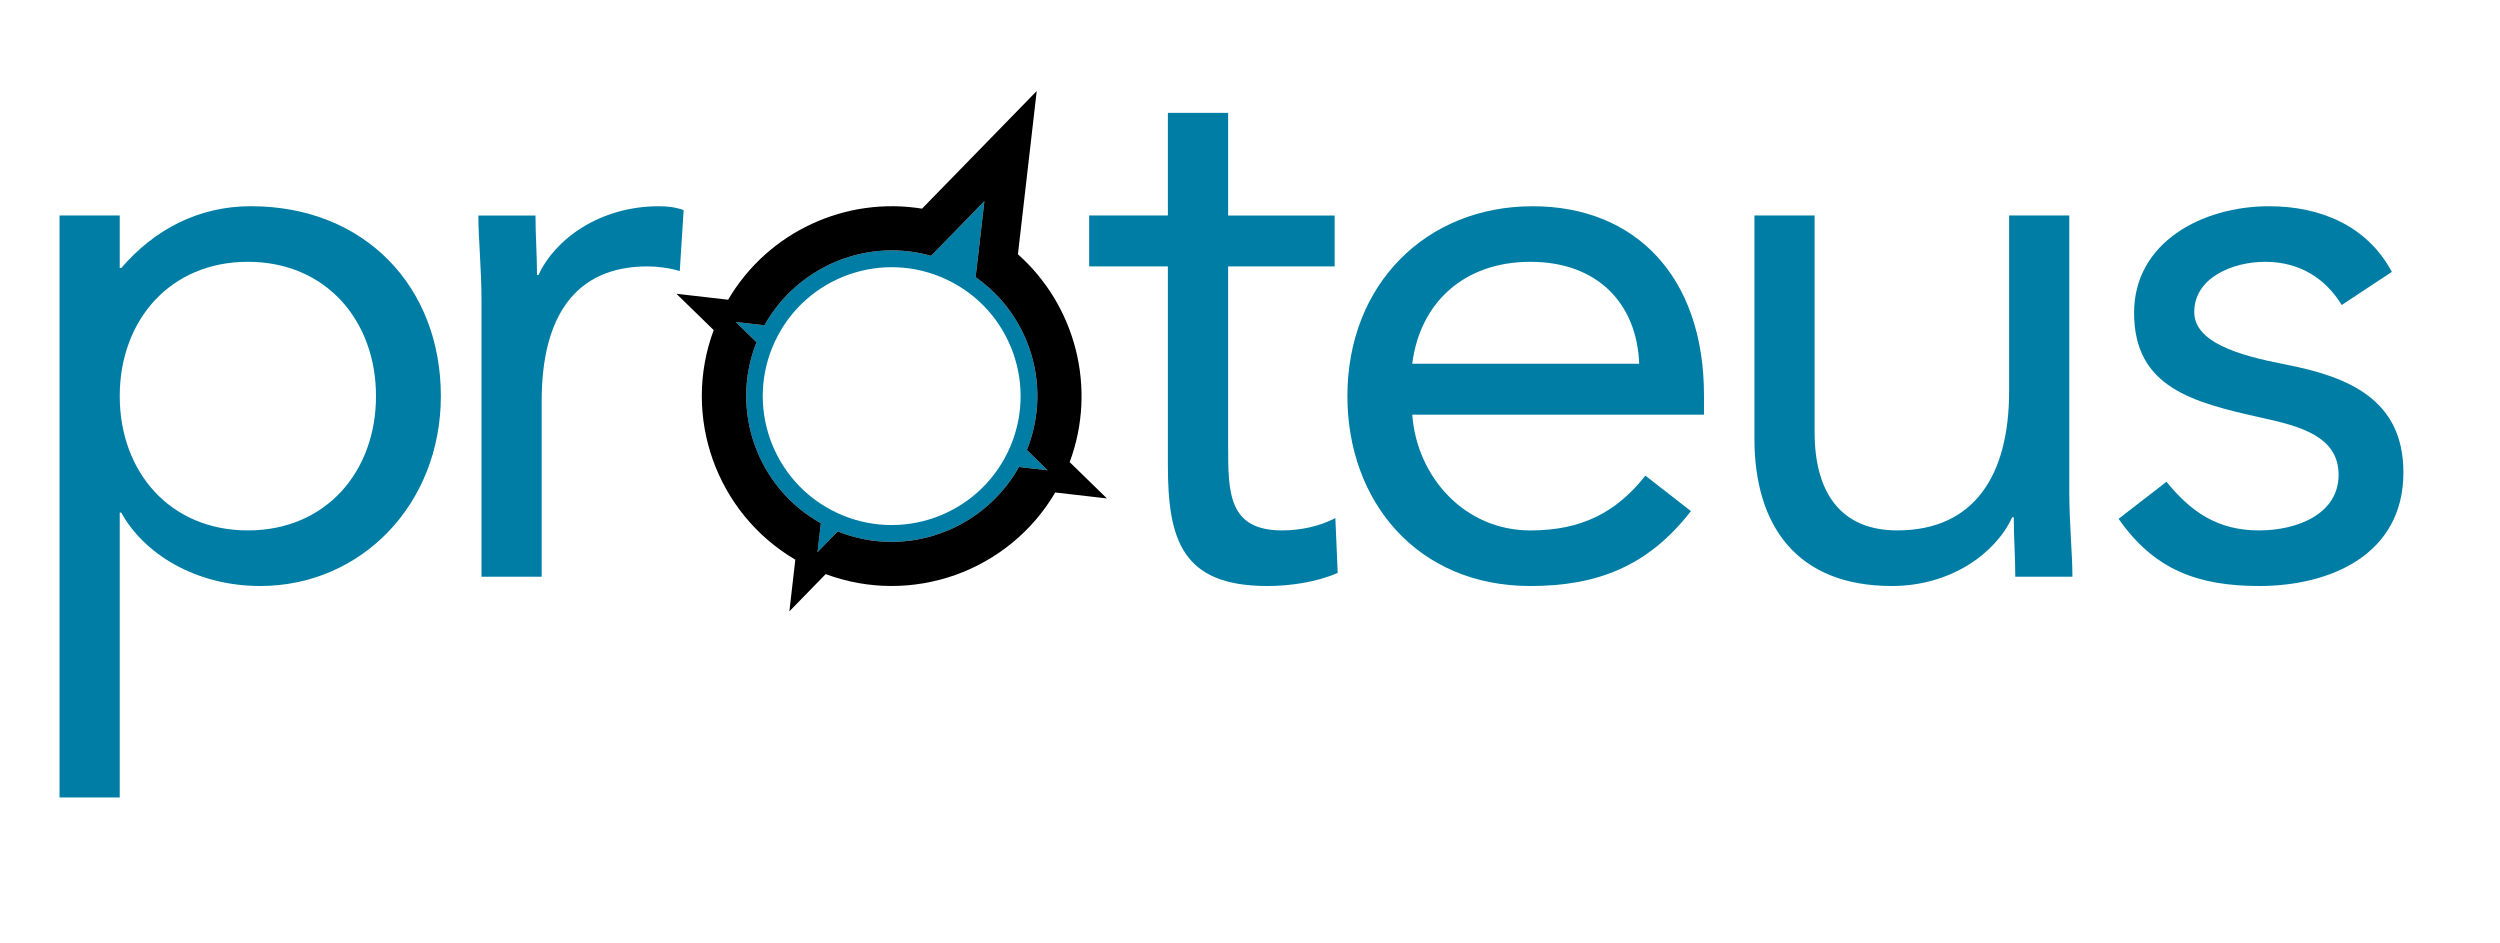 <?xml version="1.0" encoding="utf-8"?>
<!-- Generator: Adobe Illustrator 16.0.0, SVG Export Plug-In . SVG Version: 6.00 Build 0)  -->
<!DOCTYPE svg PUBLIC "-//W3C//DTD SVG 1.1//EN" "http://www.w3.org/Graphics/SVG/1.1/DTD/svg11.dtd">
<svg version="1.1" id="Layer_1" xmlns="http://www.w3.org/2000/svg" xmlns:xlink="http://www.w3.org/1999/xlink" x="0px" y="0px"
	 width="177.182px" height="66.845px" viewBox="0 0 177.182 66.845" enable-background="new 0 0 177.182 66.845"
	 xml:space="preserve">
<g>
	<path fill="#007DA4" d="M17.569,37.592c5.522,0,9.079-4.157,9.079-9.518s-3.557-9.519-9.079-9.519
		c-5.527,0-9.083,4.157-9.083,9.519S12.042,37.592,17.569,37.592L17.569,37.592z M4.22,15.272h4.266v3.722h0.109
		c2.357-2.735,5.474-4.379,9.192-4.379c8.044,0,13.458,5.688,13.458,13.458c0,7.658-5.635,13.458-12.801,13.458
		c-4.596,0-8.262-2.301-9.849-5.201H8.486v20.19H4.22V15.272L4.22,15.272z"/>
	<path fill="#007DA4" d="M34.125,21.343c0-2.348-0.222-4.375-0.222-6.07h4.048c0,1.37,0.108,2.787,0.108,4.213h0.109
		c1.148-2.518,4.322-4.87,8.536-4.87c0.548,0,1.148,0.057,1.748,0.274l-0.274,4.322c-0.708-0.217-1.531-0.331-2.296-0.331
		c-5.196,0-7.492,3.67-7.492,9.523v12.471h-4.266V21.343L34.125,21.343z"/>
	<path fill="#007DA4" d="M94.59,18.881h-7.549v12.806c0,3.279,0.052,5.905,3.826,5.905c1.262,0,2.626-0.273,3.774-0.874l0.166,3.884
		c-1.474,0.656-3.392,0.931-4.979,0.931c-6.07,0-7.057-3.283-7.057-8.593V18.881h-5.579v-3.609h5.579V7.998h4.27v7.275h7.549V18.881
		L94.59,18.881z"/>
	<path fill="#007DA4" d="M116.174,25.778c-0.165-4.322-3.008-7.223-7.713-7.223c-4.706,0-7.823,2.9-8.371,7.223H116.174
		L116.174,25.778z M119.84,36.223c-3.009,3.888-6.618,5.31-11.379,5.31c-8.041,0-12.967-6.019-12.967-13.458
		c0-7.931,5.583-13.458,13.131-13.458c7.223,0,12.141,4.927,12.141,13.401v1.37H100.09c0.33,4.432,3.722,8.205,8.371,8.205
		c3.666,0,6.126-1.312,8.153-3.883L119.84,36.223L119.84,36.223z"/>
	<path fill="#007DA4" d="M146.656,34.805c0,2.349,0.222,4.375,0.222,6.07h-4.048c0-1.369-0.109-2.791-0.109-4.213h-0.113
		c-1.148,2.518-4.318,4.87-8.531,4.87c-6.727,0-9.736-4.267-9.736-10.449V15.272h4.266v15.371c0,4.271,1.861,6.948,5.853,6.948
		c5.526,0,7.931-3.996,7.931-9.849V15.272h4.266V34.805L146.656,34.805z"/>
	<path fill="#007DA4" d="M153.545,34.144c1.695,2.079,3.557,3.448,6.565,3.448c2.68,0,5.632-1.147,5.632-3.939
		c0-2.735-2.731-3.448-5.47-4.048c-4.87-1.091-9.023-2.135-9.023-7.44c0-4.979,4.813-7.549,9.571-7.549
		c3.608,0,6.947,1.37,8.696,4.653l-3.553,2.348c-1.096-1.805-2.9-3.062-5.418-3.062c-2.353,0-5.031,1.148-5.031,3.557
		c0,2.131,3.062,3.061,6.453,3.718c4.544,0.874,8.37,2.518,8.37,7.657c0,5.801-5.144,8.045-10.228,8.045
		c-4.321,0-7.444-1.148-9.957-4.762L153.545,34.144L153.545,34.144z"/>
	<path fill="#007DA4" d="M71.446,31.997c-2.166,4.557-7.616,6.494-12.173,4.328c-4.556-2.167-6.493-7.616-4.327-12.174
		c2.167-4.556,7.616-6.494,12.172-4.326C71.676,21.991,73.613,27.44,71.446,31.997L71.446,31.997z M72.777,31.894
		c0.934-2.333,0.997-4.89,0.148-7.278c-0.725-2.039-2.044-3.752-3.78-4.971l0.621-5.391l-3.781,3.877
		c-0.903-0.255-1.834-0.384-2.784-0.384c-3.744,0-7.216,2.064-9.025,5.308l-2.035-0.234l1.474,1.437
		c-1.915,4.804,0.043,10.311,4.561,12.826l-0.236,2.045l1.429-1.466c1.22,0.489,2.502,0.739,3.82,0.739
		c3.745,0,7.217-2.063,9.025-5.307l2.035,0.234L72.777,31.894L72.777,31.894z"/>
	<path d="M72.215,33.095c-1.809,3.243-5.28,5.307-9.025,5.307c-1.318,0-2.6-0.25-3.82-0.739l-1.429,1.466l0.236-2.045
		c-4.518-2.516-6.476-8.022-4.561-12.826l-1.474-1.437l2.035,0.234c1.81-3.244,5.281-5.308,9.025-5.308
		c0.95,0,1.881,0.129,2.784,0.384l3.781-3.877l-0.621,5.391c1.735,1.219,3.055,2.933,3.78,4.971
		c0.849,2.388,0.786,4.945-0.148,7.278l1.473,1.436L72.215,33.095L72.215,33.095z M75.811,32.752
		c1.959-5.265,0.404-11.11-3.668-14.731l1.333-11.571l-8.13,8.338c-5.379-0.874-10.896,1.61-13.742,6.454l-3.663-0.421l2.64,2.574
		c-2.269,6.098,0.176,12.974,5.785,16.271l-0.421,3.662l2.573-2.64c6.098,2.27,12.975-0.176,16.271-5.785l3.663,0.422L75.811,32.752
		L75.811,32.752z"/>
</g>
</svg>
